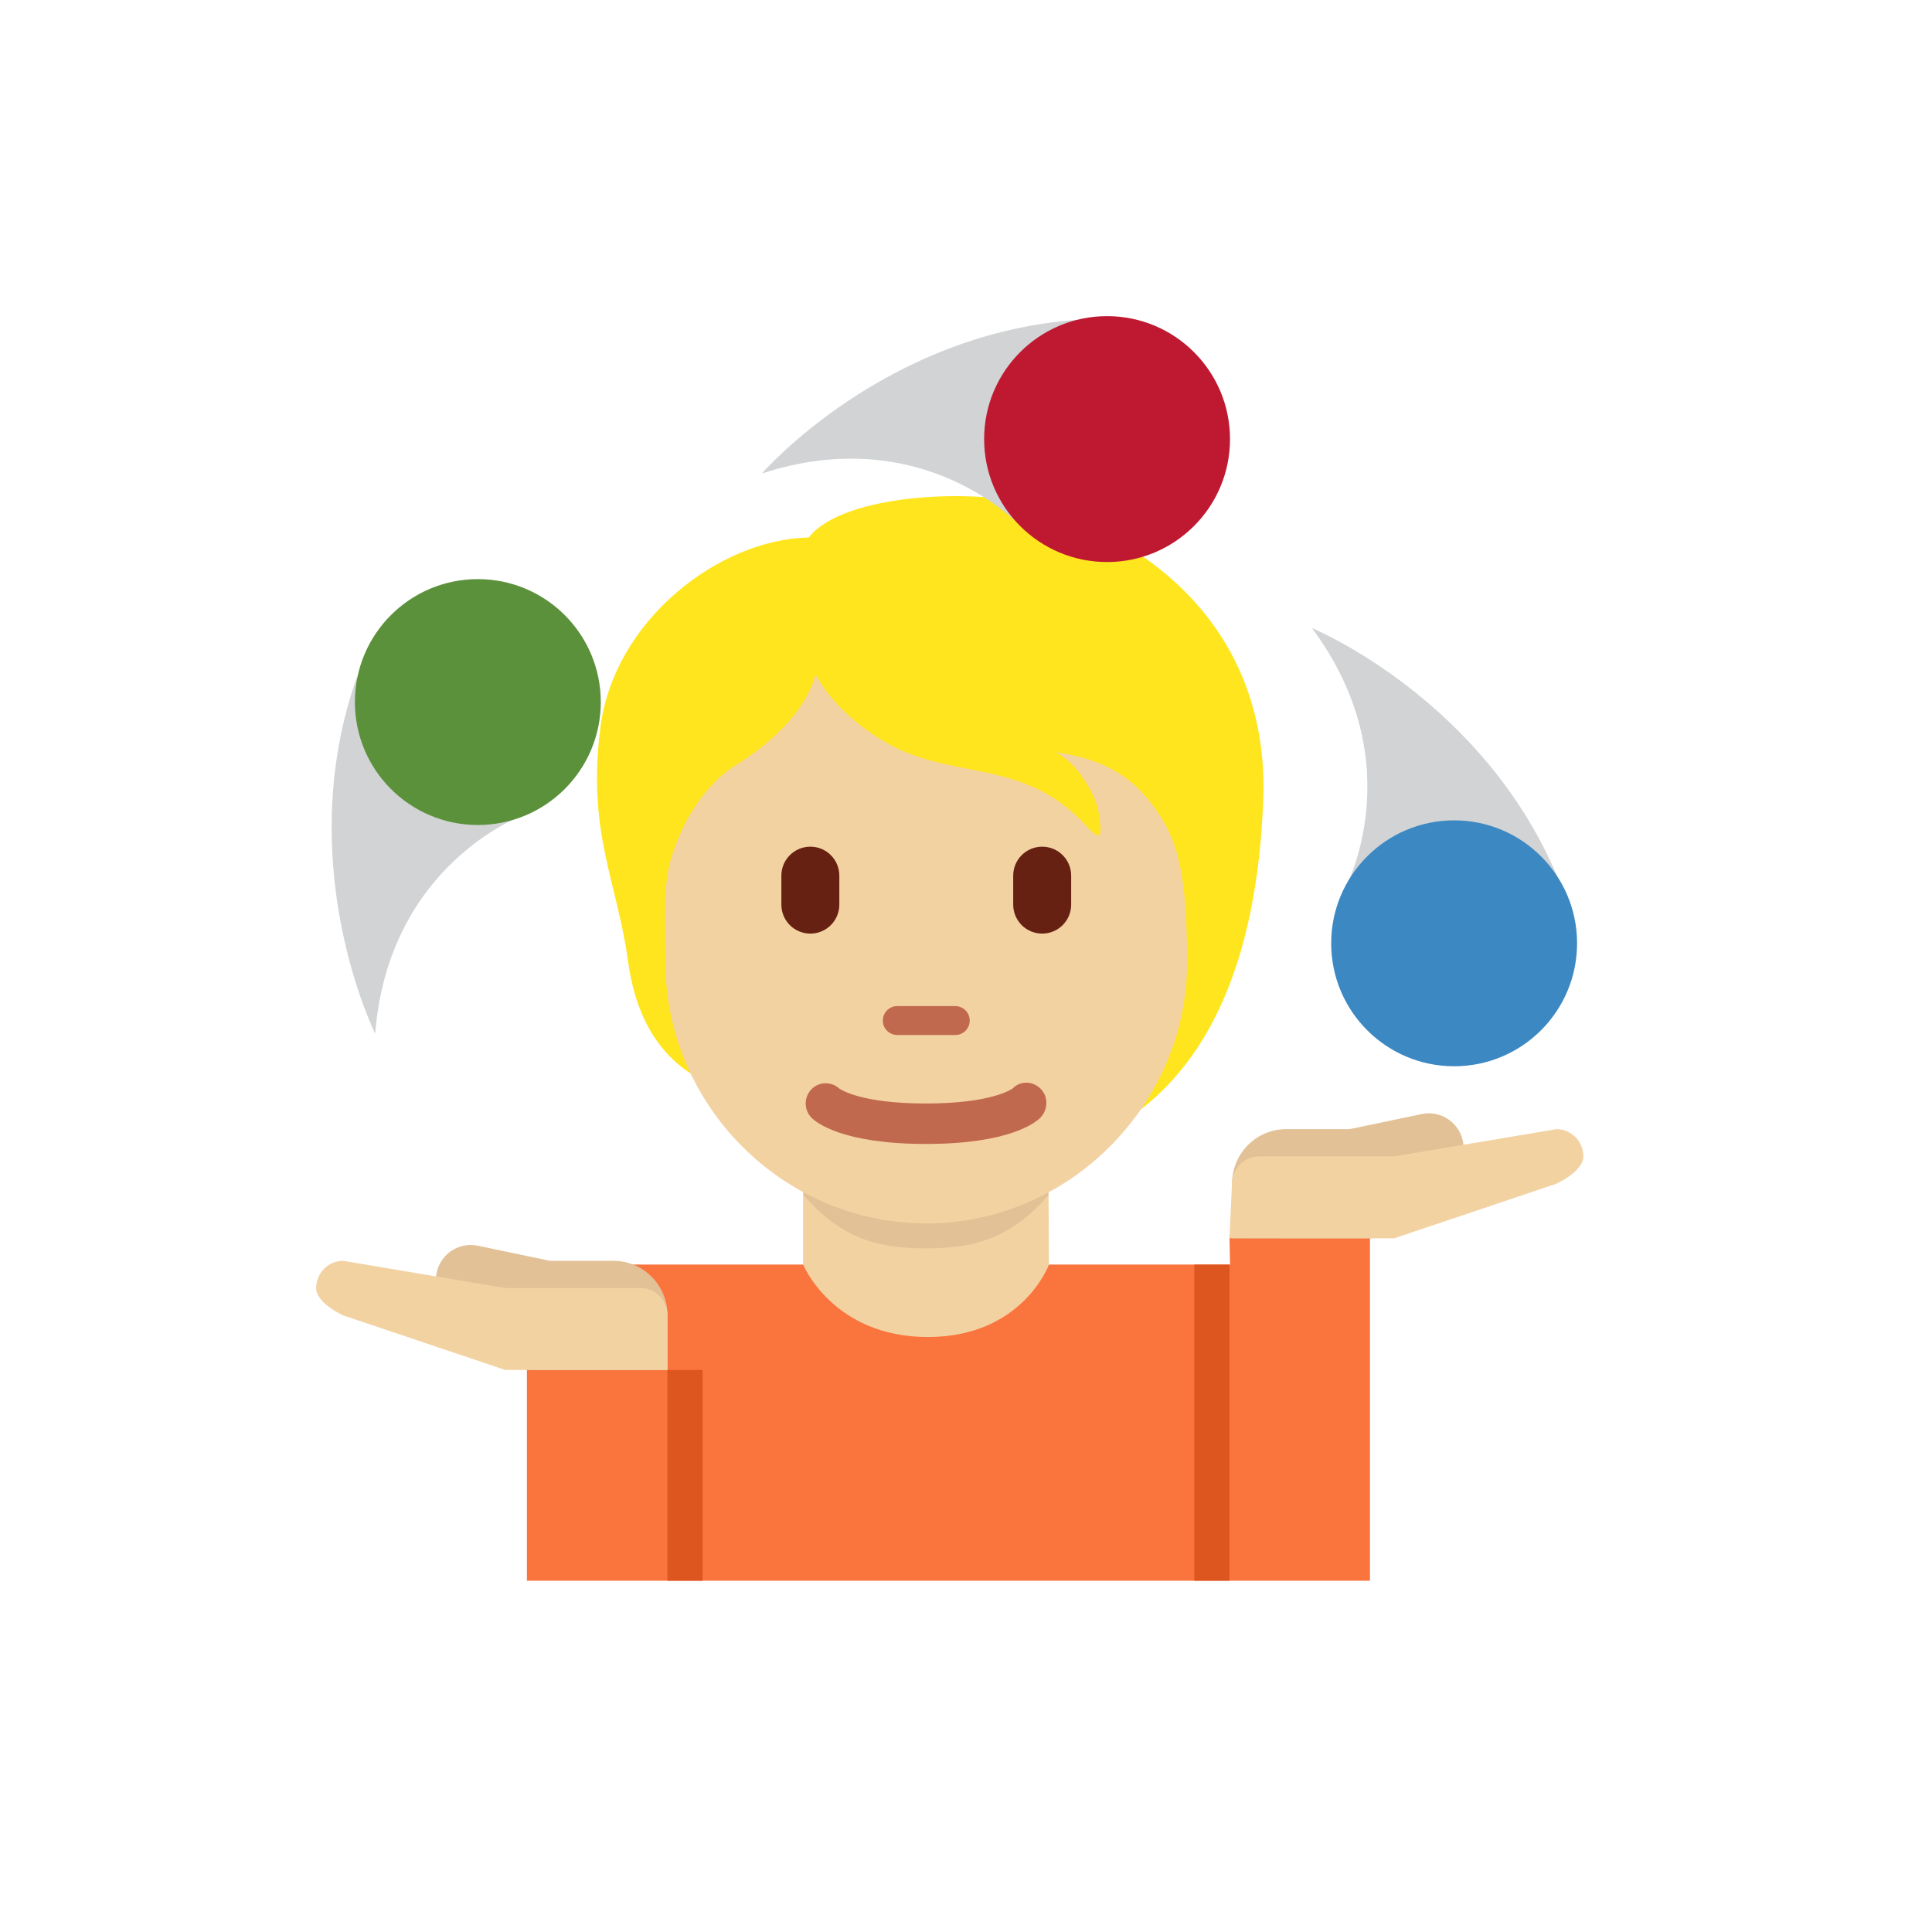 <svg width="115" height="115" viewBox="0 0 115 115" fill="none" xmlns="http://www.w3.org/2000/svg">
<path d="M73.182 73.523L73.217 75.271H31.364V94.091H81.546V73.527L73.182 73.523Z" fill="#FA743E"/>
<path d="M47.802 75.271C47.802 75.271 49.58 79.584 55.225 79.584C60.871 79.584 62.439 75.271 62.439 75.271L62.389 67.116L47.802 66.907V75.271Z" fill="#F3D2A2"/>
<path d="M47.842 71.151C50.054 73.675 52.126 74.309 55.112 74.309C58.094 74.309 60.185 73.673 62.399 71.151V63.802H47.844V71.151H47.842Z" fill="#E2C196"/>
<path d="M61.872 30.149C58.389 29.022 50.19 29.329 48.141 31.993C42.813 32.096 36.562 36.911 35.742 43.265C34.931 49.555 36.737 52.474 37.381 57.203C38.109 62.56 41.122 64.275 43.531 64.992C46.995 69.569 50.677 69.372 56.86 69.372C68.935 69.372 74.685 61.293 75.195 47.57C75.501 39.269 70.631 32.984 61.872 30.149Z" fill="#FFE51E"/>
<path d="M68.778 48.156C67.609 46.537 66.115 45.235 62.834 44.775C64.063 45.339 65.243 47.286 65.395 48.361C65.55 49.438 65.703 50.307 64.728 49.233C60.829 44.921 56.582 46.619 52.373 43.986C49.433 42.147 48.538 40.112 48.538 40.112C48.538 40.112 48.179 42.828 43.723 45.594C42.431 46.397 40.89 48.183 40.035 50.82C39.42 52.716 39.61 54.406 39.61 57.295C39.61 65.73 46.56 72.82 55.135 72.82C63.71 72.82 70.66 65.667 70.66 57.295C70.66 52.051 70.11 50 68.778 48.156Z" fill="#F3D2A2"/>
<path d="M55.114 68.093C50.104 68.093 48.566 66.796 48.306 66.535C47.842 66.064 47.842 65.301 48.306 64.831C48.758 64.375 49.481 64.365 49.95 64.789C50.044 64.856 51.261 65.684 55.114 65.684C59.118 65.684 60.27 64.793 60.283 64.783C60.749 64.316 61.481 64.337 61.947 64.812C62.414 65.282 62.386 66.067 61.92 66.535C61.663 66.796 60.126 68.093 55.114 68.093ZM56.86 61.609H53.41C52.934 61.609 52.549 61.224 52.549 60.747C52.549 60.27 52.934 59.886 53.41 59.886H56.86C57.337 59.886 57.722 60.27 57.722 60.747C57.722 61.224 57.337 61.609 56.86 61.609Z" fill="#C1694F"/>
<path d="M48.235 55.572C47.282 55.572 46.51 54.801 46.51 53.847V52.122C46.51 51.169 47.282 50.397 48.235 50.397C49.189 50.397 49.96 51.169 49.96 52.122V53.847C49.96 54.799 49.187 55.572 48.235 55.572ZM62.035 55.572C61.082 55.572 60.31 54.801 60.31 53.847V52.122C60.31 51.169 61.082 50.397 62.035 50.397C62.989 50.397 63.76 51.169 63.76 52.122V53.847C63.76 54.799 62.987 55.572 62.035 55.572Z" fill="#662113"/>
<path d="M31.144 48.52C31.144 48.52 23.128 51.426 22.333 61.527C22.333 61.527 17.315 51.455 21.242 40.306L31.144 48.52ZM60.743 31.316C60.743 31.316 54.976 25.032 45.348 28.186C45.348 28.186 52.712 19.678 64.515 19.013L60.743 31.316ZM80.021 52.977C80.021 52.977 84.144 45.511 78.091 37.386C78.091 37.386 88.5 41.663 92.885 52.641L80.021 52.977Z" fill="#D1D3D4"/>
<path d="M28.443 49.107C32.484 49.107 35.761 45.831 35.761 41.789C35.761 37.747 32.484 34.471 28.443 34.471C24.401 34.471 21.125 37.747 21.125 41.789C21.125 45.831 24.401 49.107 28.443 49.107Z" fill="#5C913B"/>
<path d="M65.897 33.455C69.939 33.455 73.215 30.178 73.215 26.136C73.215 22.095 69.939 18.818 65.897 18.818C61.855 18.818 58.579 22.095 58.579 26.136C58.579 30.178 61.855 33.455 65.897 33.455Z" fill="#BE1931"/>
<path d="M86.555 63.468C90.597 63.468 93.873 60.191 93.873 56.149C93.873 52.108 90.597 48.831 86.555 48.831C82.513 48.831 79.237 52.108 79.237 56.149C79.237 60.191 82.513 63.468 86.555 63.468Z" fill="#3B88C3"/>
<path d="M87.078 67.93C86.846 66.805 85.752 66.081 84.634 66.311L80.333 67.212H76.55C74.773 67.212 73.335 68.666 73.335 70.464V73.709H81.378C83.114 73.709 84.521 72.316 84.582 70.581L85.152 70.462H86.204C86.204 70.338 86.158 70.225 86.131 70.108C86.846 69.659 87.254 68.81 87.078 67.93Z" fill="#E2C196"/>
<path d="M94.248 68.835C94.248 67.938 93.528 67.212 92.638 67.212L82.986 68.835H74.942C74.052 68.835 73.332 69.565 73.332 70.462L73.182 73.705L76.55 73.709H82.986L92.638 70.462C92.64 70.462 94.248 69.734 94.248 68.835Z" fill="#F3D2A2"/>
<path d="M25.99 75.766C26.22 74.641 27.314 73.918 28.432 74.148L32.735 75.049H36.516C38.293 75.049 39.733 76.502 39.733 78.3V81.546H31.688C29.952 81.546 28.545 80.153 28.484 78.418L27.914 78.298H26.862C26.862 78.175 26.908 78.062 26.937 77.945C26.22 77.495 25.812 76.647 25.99 75.766Z" fill="#E2C196"/>
<path d="M18.818 76.672C18.818 75.775 19.537 75.049 20.426 75.049L30.08 76.672H38.123C39.012 76.672 39.731 77.401 39.731 78.298V81.546H30.08L20.426 78.298C20.426 78.298 18.818 77.571 18.818 76.672Z" fill="#F3D2A2"/>
<path d="M39.727 81.546H41.818V94.091H39.727V81.546ZM71.091 75.273H73.182V94.091H71.091V75.273Z" fill="#DD551F"/>
</svg>
